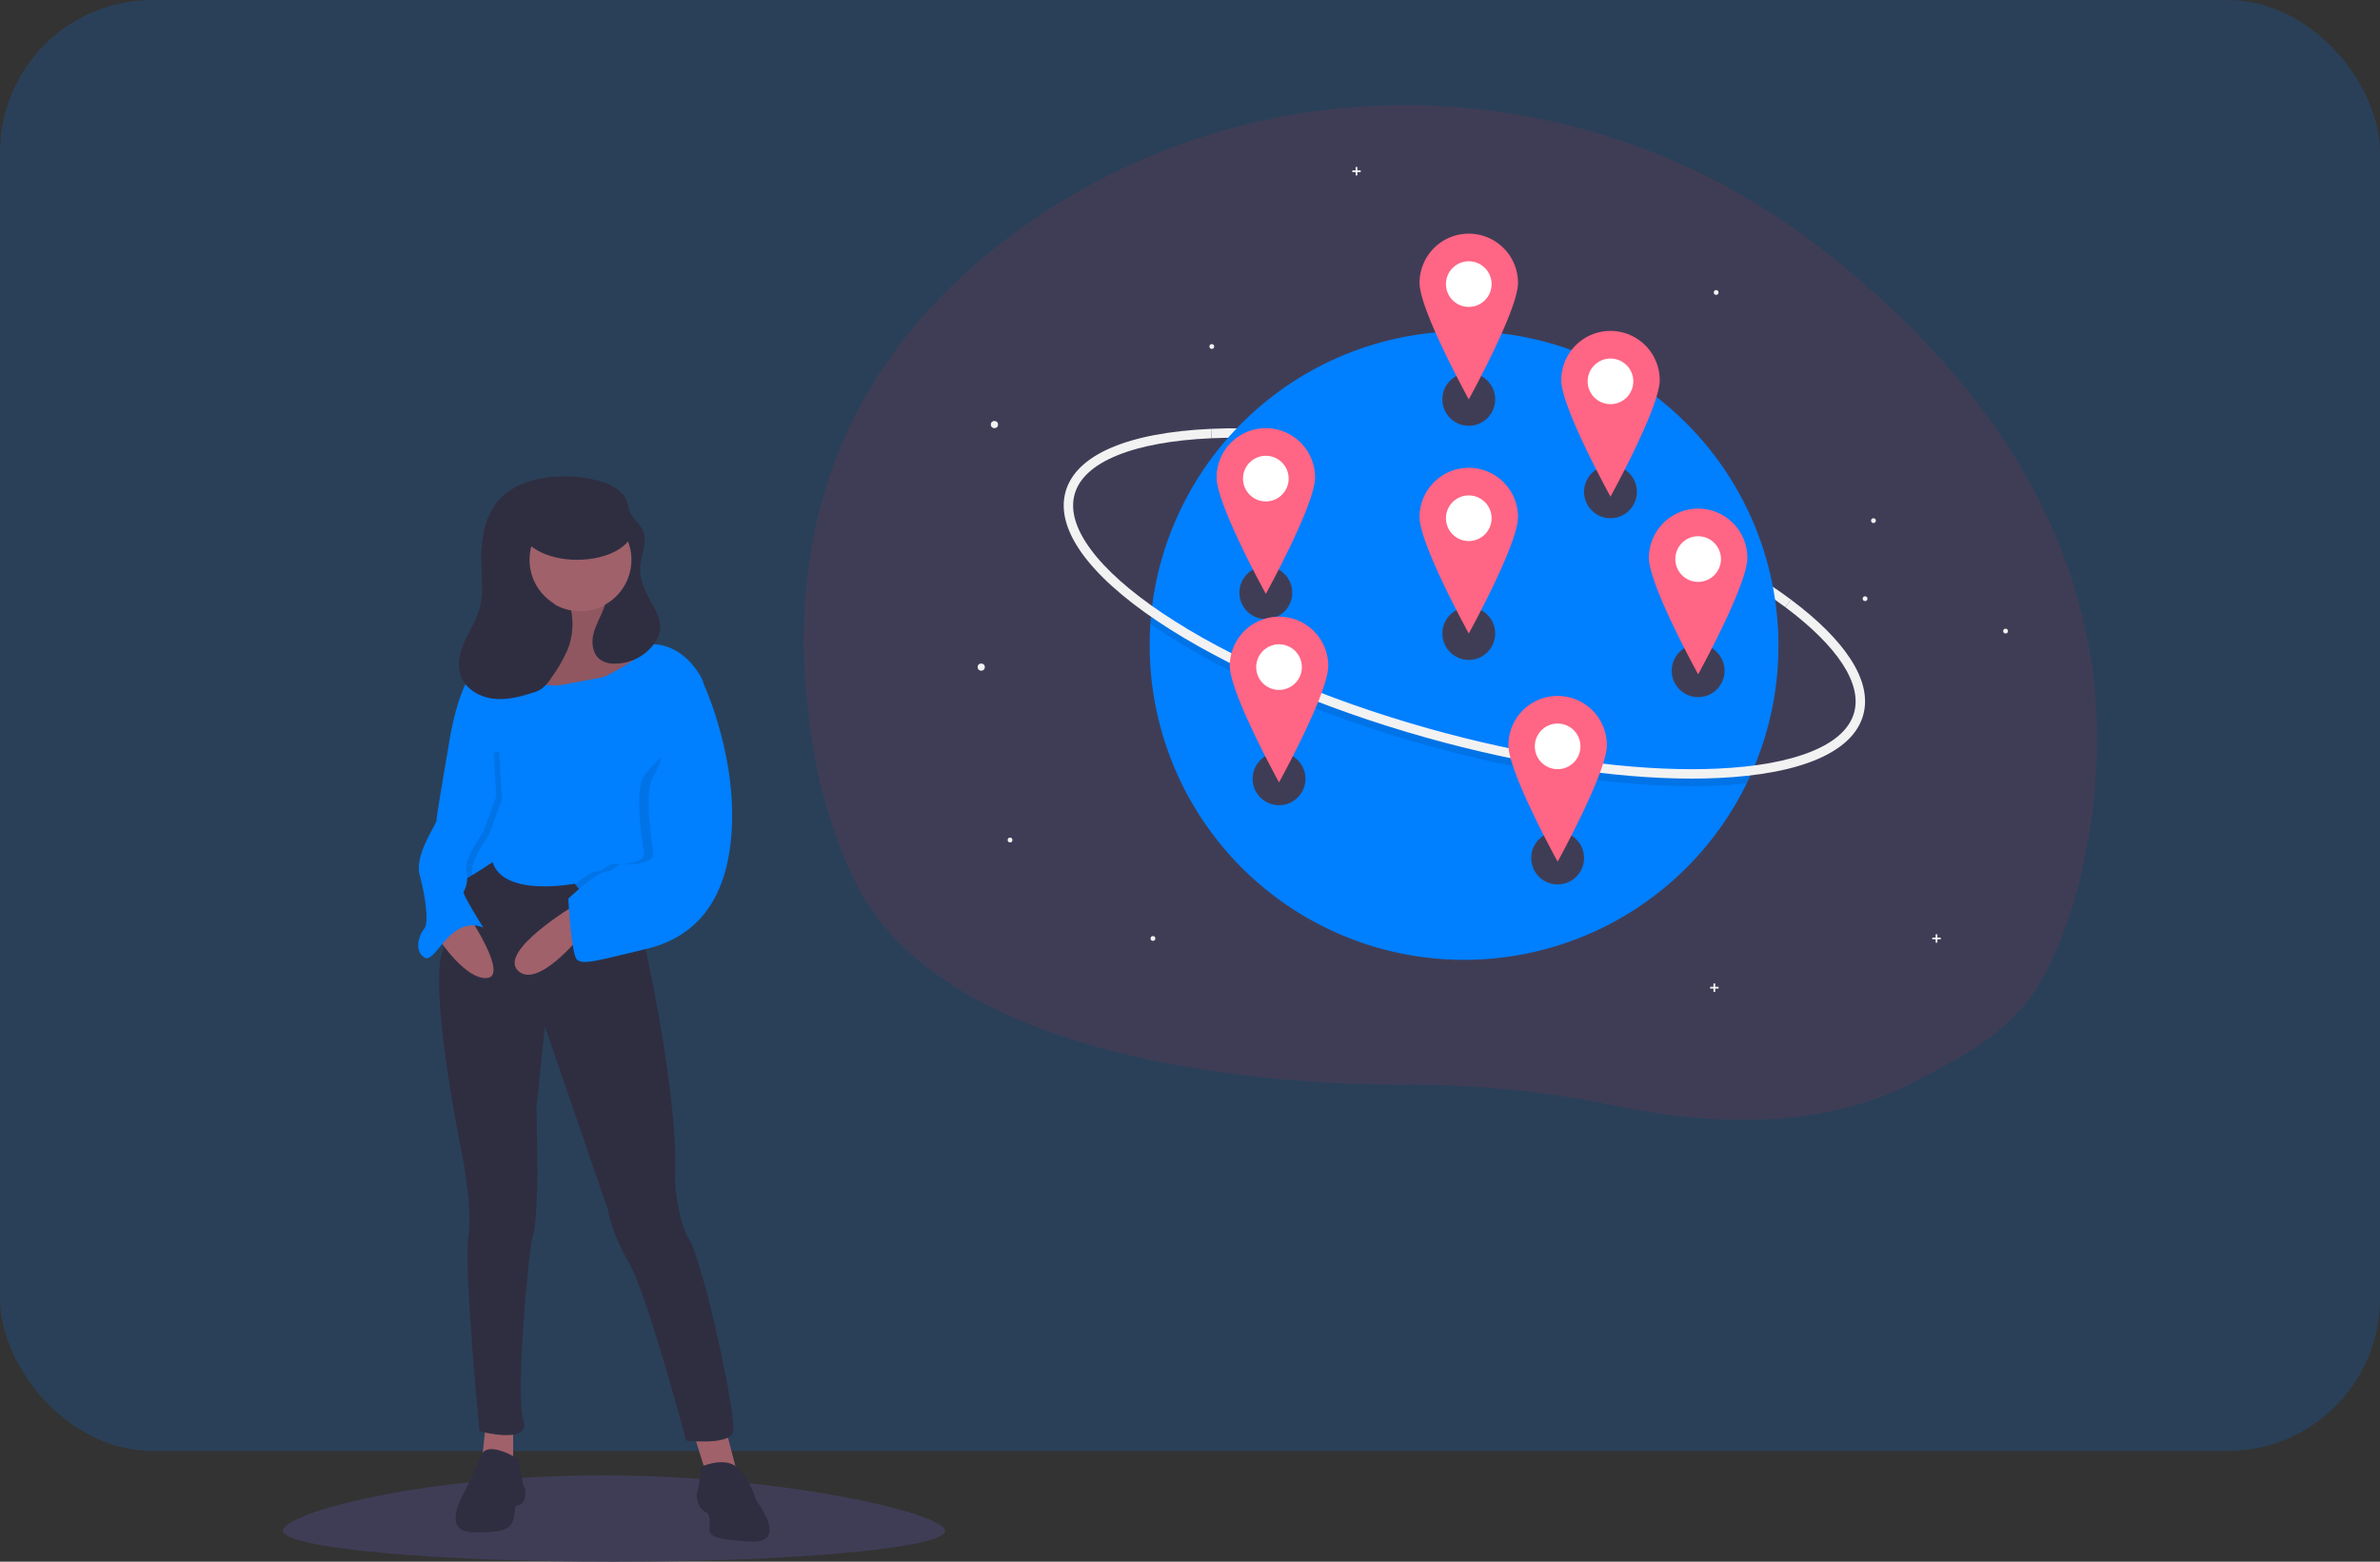 <svg xmlns="http://www.w3.org/2000/svg" width="656" height="430.509" viewBox="0 0 656 430.509">
    <rect x="0" y="0" width="656" height="430.509" fill="#333333" stroke="none"/>
    <defs>
        <style>
            .cls-1,.cls-4{fill:#007fff}.cls-1{opacity:.18}.cls-2{fill:#3f3d56}.cls-3{fill:#f2f2f2}.cls-5{opacity:.1}.cls-6{fill:#fff}.cls-7{fill:#ff6584}.cls-8{fill:#2f2e41}.cls-9{fill:#a0616a}
        </style>
    </defs>
    <g id="Group_53" data-name="Group 53" transform="translate(-32 -472)">
        <rect id="Rectangle_422" width="656" height="400" class="cls-1" data-name="Rectangle 422" rx="42" transform="translate(32 472)"/>
        <g id="Group_10" data-name="Group 10" transform="translate(110 561)">
            <path id="Path_172" d="M713.389 254.288c-2.233 19.134-6.874 34.5-13.243 46.747-8.476 16.324-22.973 22.9-35.924 29.783a81.9 81.9 0 0 1-11.637 5.06c-23.565 8.179-49.941 6.009-70.659 1.691a278.549 278.549 0 0 0-44.111-5.577q-6.344-.286-12.7-.284c-6.535.008-124.2 2.242-152.845-55.757-7.073-14.307-11.921-31.784-13.663-53.087-4.929-60.228 22.159-99.783 57.1-125.638 66.1-48.908 156.7-46.857 221.819 3.34C680.9 134 721.52 184.606 713.389 254.288z" class="cls-2" data-name="Path 172" transform="translate(-214.434 -121.705)"/>
            <path id="Path_173" d="M771.51 313.56c-18.336-13.708-47.056-26.672-78.794-35.568-28.9-8.1-57.084-12.01-79.372-11.012l-.116-2.592c22.554-1.01 51.032 2.933 80.188 11.105 32.034 8.979 61.065 22.1 79.647 35.988z" class="cls-3" data-name="Path 173" transform="translate(-357.41 -235.17)"/>
            <path id="Path_174" d="M748.034 290.013a86.34 86.34 0 0 1-7.472 35.251q-.619 1.393-1.289 2.76a86.668 86.668 0 0 1-164.549-38.012q0-3.008.2-5.97.1-1.506.252-2.994a86.66 86.66 0 0 1 172.854 8.964z" class="cls-4" data-name="Path 174" transform="translate(-335.838 -201.065)"/>
            <path id="Path_175" d="M740.822 424.243q-.619 1.393-1.29 2.761-3.8.412-8 .6c-2.317.1-4.7.156-7.137.156-21.28 0-46.89-3.928-73.052-11.26-29.157-8.173-55.535-19.6-74.277-32.19q-.957-.642-1.881-1.287.1-1.506.252-2.994 1.49 1.062 3.074 2.127C597.037 394.591 623.15 405.9 652.048 414c25.934 7.27 51.3 11.164 72.339 11.164q3.608 0 7.034-.153 4.989-.226 9.401-.768z" class="cls-5" data-name="Path 175" transform="translate(-336.099 -300.044)"/>
            <path id="Path_176" d="M693.952 361.008c-21.279 0-46.891-3.928-73.053-11.261-29.156-8.172-55.535-19.6-74.278-32.189-19.134-12.848-28.106-25.508-25.264-35.648s17.087-16.292 40.111-17.324l.116 2.592c-10.752.482-19.514 2.08-26.044 4.75-6.513 2.663-10.445 6.258-11.685 10.683s.251 9.539 4.431 15.2 10.847 11.589 19.782 17.589c18.52 12.436 44.634 23.745 73.532 31.845 25.935 7.269 51.3 11.164 72.339 11.165q3.606 0 7.032-.153c10.752-.482 19.515-2.08 26.044-4.75 6.513-2.663 10.445-6.257 11.685-10.682 2.227-7.946-4.5-18.27-18.951-29.071l1.554-2.078c7.434 5.558 12.938 11.037 16.357 16.284 3.666 5.625 4.856 10.862 3.538 15.565-2.842 10.14-17.087 16.292-40.111 17.324-2.315.107-4.698.159-7.135.159z" class="cls-3" data-name="Path 176" transform="translate(-305.652 -235.368)"/>
            <circle id="Ellipse_42" cx=".993" cy=".993" r=".993" class="cls-3" data-name="Ellipse 42" transform="translate(326.84 -15.322)"/>
            <circle id="Ellipse_43" cx=".993" cy=".993" r=".993" class="cls-3" data-name="Ellipse 43" transform="translate(195.103 27.052)"/>
            <circle id="Ellipse_44" cx=".993" cy=".993" r=".993" class="cls-3" data-name="Ellipse 44" transform="translate(191.462 93.913)"/>
            <circle id="Ellipse_45" cx=".662" cy=".662" r=".662" class="cls-3" data-name="Ellipse 45" transform="translate(394.363 -9.033)"/>
            <circle id="Ellipse_46" cx=".662" cy=".662" r=".662" class="cls-3" data-name="Ellipse 46" transform="translate(474.132 84.314)"/>
            <circle id="Ellipse_47" cx=".662" cy=".662" r=".662" class="cls-3" data-name="Ellipse 47" transform="translate(437.723 53.862)"/>
            <circle id="Ellipse_48" cx=".662" cy=".662" r=".662" class="cls-3" data-name="Ellipse 48" transform="translate(255.345 5.862)"/>
            <circle id="Ellipse_49" cx=".662" cy=".662" r=".662" class="cls-3" data-name="Ellipse 49" transform="translate(435.406 75.377)"/>
            <circle id="Ellipse_50" cx=".662" cy=".662" r=".662" class="cls-3" data-name="Ellipse 50" transform="translate(199.737 141.907)"/>
            <circle id="Ellipse_51" cx=".662" cy=".662" r=".662" class="cls-3" data-name="Ellipse 51" transform="translate(239.126 169.049)"/>
            <path id="Path_177" d="M672.538 39.662h-.913v-.913h-.49v.913h-.914v.49h.914v.913h.49v-.913h.913z" class="cls-3" data-name="Path 177" transform="translate(-375.488 -81.709)"/>
            <path id="Path_178" d="M896.838 551.486h-.914v-.913h-.49v.913h-.913v.49h.913v.913h.49v-.913h.914z" class="cls-3" data-name="Path 178" transform="translate(-501.151 -368.456)"/>
            <path id="Path_179" d="M1036.088 520.626h-.915v-.913h-.493v.913h-.91v.49h.91v.913h.493v-.913h.915z" class="cls-3" data-name="Path 179" transform="translate(-579.165 -351.167)"/>
            <circle id="Ellipse_52" cx="7.282" cy="7.282" r="7.282" class="cls-2" data-name="Ellipse 52" transform="translate(319.558 13.812)"/>
            <circle id="Ellipse_53" cx="7.282" cy="7.282" r="7.282" class="cls-2" data-name="Ellipse 53" transform="translate(263.619 67.102)"/>
            <circle id="Ellipse_54" cx="7.282" cy="7.282" r="7.282" class="cls-2" data-name="Ellipse 54" transform="translate(344.051 140.252)"/>
            <circle id="Ellipse_55" cx="7.282" cy="7.282" r="7.282" class="cls-2" data-name="Ellipse 55" transform="translate(319.558 78.356)"/>
            <circle id="Ellipse_56" cx="7.282" cy="7.282" r="7.282" class="cls-2" data-name="Ellipse 56" transform="translate(267.26 118.407)"/>
            <circle id="Ellipse_57" cx="7.282" cy="7.282" r="7.282" class="cls-2" data-name="Ellipse 57" transform="translate(358.615 39.299)"/>
            <circle id="Ellipse_58" cx="7.282" cy="7.282" r="7.282" class="cls-2" data-name="Ellipse 58" transform="translate(382.778 88.617)"/>
            <circle id="Ellipse_59" cx="9.599" cy="9.599" r="9.599" class="cls-6" data-name="Ellipse 59" transform="translate(317.241 44.264)"/>
            <path id="Path_180" d="M757.443 289.015a13.571 13.571 0 0 0-13.571 13.571c0 7.495 13.571 32.107 13.571 32.107s13.571-24.612 13.571-32.107a13.571 13.571 0 0 0-13.571-13.571zm0 20.191a6.289 6.289 0 1 1 6.289-6.289 6.289 6.289 0 0 1-6.289 6.289z" class="cls-7" data-name="Path 180" transform="translate(-430.603 -249.054)"/>
            <circle id="Ellipse_60" cx="9.599" cy="9.599" r="9.599" class="cls-6" data-name="Ellipse 60" transform="translate(264.943 85.307)"/>
            <path id="Path_181" d="M638.519 382.348a13.571 13.571 0 0 0-13.571 13.571c0 7.495 13.571 32.107 13.571 32.107s13.571-24.612 13.571-32.107a13.571 13.571 0 0 0-13.571-13.571zm0 20.191a6.289 6.289 0 1 1 6.289-6.289 6.289 6.289 0 0 1-6.289 6.289z" class="cls-7" data-name="Path 181" transform="translate(-363.977 -301.344)"/>
            <circle id="Ellipse_61" cx="9.599" cy="9.599" r="9.599" class="cls-6" data-name="Ellipse 61" transform="translate(380.461 55.517)"/>
            <path id="Path_182" d="M901.205 314.606a13.571 13.571 0 0 0-13.571 13.571c0 7.495 13.571 32.107 13.571 32.107s13.571-24.612 13.571-32.107a13.571 13.571 0 0 0-13.571-13.571zm0 20.191a6.289 6.289 0 1 1 6.289-6.289 6.289 6.289 0 0 1-6.289 6.289z" class="cls-7" data-name="Path 182" transform="translate(-511.145 -263.392)"/>
            <circle id="Ellipse_62" cx="9.599" cy="9.599" r="9.599" class="cls-6" data-name="Ellipse 62" transform="translate(317.241 -20.28)"/>
            <path id="Path_183" d="M757.443 142.242a13.571 13.571 0 0 0-13.571 13.571c0 7.495 13.571 32.107 13.571 32.107s13.571-24.612 13.571-32.107a13.571 13.571 0 0 0-13.571-13.571zm0 20.191a6.289 6.289 0 1 1 6.289-6.289 6.289 6.289 0 0 1-6.289 6.289z" class="cls-7" data-name="Path 183" transform="translate(-430.603 -166.825)"/>
            <circle id="Ellipse_63" cx="9.599" cy="9.599" r="9.599" class="cls-6" data-name="Ellipse 63" transform="translate(341.734 107.153)"/>
            <path id="Path_184" d="M813.141 432.025A13.571 13.571 0 0 0 799.57 445.6c0 7.495 13.571 32.107 13.571 32.107s13.571-24.612 13.571-32.107a13.571 13.571 0 0 0-13.571-13.575zm0 20.191a6.289 6.289 0 1 1 6.289-6.289 6.289 6.289 0 0 1-6.289 6.289z" class="cls-7" data-name="Path 184" transform="translate(-461.808 -329.175)"/>
            <circle id="Ellipse_64" cx="9.599" cy="9.599" r="9.599" class="cls-6" data-name="Ellipse 64" transform="translate(261.302 33.341)"/>
            <path id="Path_185" d="M630.239 264.177a13.571 13.571 0 0 0-13.571 13.571c0 7.495 13.571 32.107 13.571 32.107s13.571-24.612 13.571-32.107a13.571 13.571 0 0 0-13.571-13.571zm0 20.191a6.289 6.289 0 1 1 6.289-6.289 6.289 6.289 0 0 1-6.289 6.289z" class="cls-7" data-name="Path 185" transform="translate(-359.338 -235.139)"/>
            <circle id="Ellipse_65" cx="9.599" cy="9.599" r="9.599" class="cls-6" data-name="Ellipse 65" transform="translate(356.298 6.53)"/>
            <path id="Path_186" d="M846.259 203.209a13.571 13.571 0 0 0-13.571 13.571c0 7.495 13.571 32.107 13.571 32.107s13.571-24.612 13.571-32.107a13.571 13.571 0 0 0-13.571-13.571zm0 20.191a6.289 6.289 0 1 1 6.289-6.289 6.289 6.289 0 0 1-6.289 6.289z" class="cls-7" data-name="Path 186" transform="translate(-480.362 -200.982)"/>
            <path id="Path_187" d="M214 799.472c0 4.705-40.854 8.52-91.249 8.52s-91.251-3.814-91.251-8.52 37.561-15.265 87.957-15.265S214 794.767 214 799.472z" class="cls-2" data-name="Path 187" transform="translate(-31.5 -466.483)"/>
            <path id="Rectangle_317" d="M0 0h35.815v29.64H0z" class="cls-8" data-name="Rectangle 317" transform="translate(60.417 56.501)"/>
            <path id="Path_188" d="M265.768 692.495l3.092 11.851-8.244 1.288-3.864-12.366z" class="cls-9" data-name="Path 188" transform="translate(-143.844 -387.967)"/>
            <path id="Path_189" d="M133.111 688.394v12.624h-8.759l1.288-12.624z" class="cls-9" data-name="Path 189" transform="translate(-69.668 -385.67)"/>
            <path id="Path_190" d="M292.01 777.2s6.183-2.834 9.79 0 5.41 9.275 5.41 9.275 9.275 11.851-1.546 11.335-11.335-1.8-11.335-3.607.515-3.864-1.288-4.637-2.576-4.38-2.061-5.41 1.03-6.956 1.03-6.956z" class="cls-8" data-name="Path 190" transform="translate(-176.785 -461.852)"/>
            <path id="Path_191" d="M157.1 770.543s-8.5-5.438-10.3-1.173-4.38 9.675-4.38 9.675-7.213 11.335 1.8 11.593 10.563-1.031 11.335-3.349 0-4.122 1.546-4.122 2.319-3.349 1.546-4.895-1.547-7.729-1.547-7.729z" class="cls-8" data-name="Path 191" transform="translate(-92.108 -457.256)"/>
            <path id="Path_192" d="M193.567 228.564s-2.061 11.593 3.349 12.366 10.82 3.091 11.078 4.637-21.126 18.033-21.126 18.033l-13.139-4.122s-13.139-3.349-12.624-5.925 1.546-6.183 1.546-6.183 14.942-3.091 15.2-7.729a88.44 88.44 0 0 1 2.061-12.108z" class="cls-9" data-name="Path 192" transform="translate(-104.103 -154.61)"/>
            <path id="Path_193" d="M193.567 228.564s-2.061 11.593 3.349 12.366 10.82 3.091 11.078 4.637-21.126 18.033-21.126 18.033l-13.139-4.122s-13.139-3.349-12.624-5.925 1.546-6.183 1.546-6.183 14.942-3.091 15.2-7.729a88.44 88.44 0 0 1 2.061-12.108z" class="cls-5" data-name="Path 193" transform="translate(-104.103 -154.61)"/>
            <path id="Path_194" d="M141.748 394.1s9.331 8.911 27.852 8.062 16.975 5.591 16.975 5.591l-.773 10.305s9.79 43.023 8.5 65.694c0 0 .515 10.82 4.122 16.746s13.4 49.721 11.851 53.07-12.881 2.061-12.881 2.061-10.563-39.932-15.715-48.949-5.668-14.169-5.668-14.169L158.494 441.5l-2.319 22.156s.258 17.518.258 19.064-.258 13.912-1.288 16.488-4.895 43.8-2.576 50.752-12.108 3.092-12.108 3.092-4.38-44.826-3.092-53.586-2.061-24.474-2.061-24.474-9.79-47.918-4.38-55.647c0 0 3.607-26.278 5.41-26.02z" class="cls-8" data-name="Path 194" transform="translate(-86.291 -247.491)"/>
            <circle id="Ellipse_66" cx="14.169" cy="14.169" r="14.169" class="cls-9" data-name="Ellipse 66" transform="translate(67.952 51.155)"/>
            <path id="Path_195" d="M135.856 329.425c.263.788 3.336-.835 6.289-2.615 2.839-1.711 5.562-3.568 5.562-3.568 3.091 9.79 22.671 5.925 22.671 5.925s.049.07.139.193a35.818 35.818 0 0 0 6.817 7.02c3.864 2.834 12.881-3.864 12.881-3.864s14.02-33.576 15.813-51.362c.394-3.913.2-7.064-.871-8.922-5.925-10.3-14.262-9.007-14.262-9.007-1.383 3.62-12.531 9.007-12.531 9.007l-11.078 2.061c-11.078 2.061-14.427-9.532-14.427-9.532-3.091-.515-8.759 5.152-8.759 5.152-5.41 1.546-8.244 19.579-8.244 19.579s.538.67 1.378 1.739c.474.6 1.043 1.327 1.667 2.133l.665.86c2.857 3.725 6.466 8.623 7.368 10.725 1.546 3.607-1.546 9.017-5.152 8.759s-6.441 14.172-5.926 15.717z" class="cls-4" data-name="Path 195" transform="translate(-89.931 -174.577)"/>
            <path id="Path_196" d="M195.088 434.962s-12.108 15.2-17.518 9.79 15.715-18.034 15.715-18.034z" class="cls-9" data-name="Path 196" transform="translate(-112.838 -266.202)"/>
            <path id="Path_197" d="M137.991 434.92s10.563 15.973 4.637 16.488-13.139-10.562-13.139-10.562z" class="cls-9" data-name="Path 197" transform="translate(-86.398 -270.797)"/>
            <path id="Path_198" d="M143.392 203.294c1.359-3 3.185-5.813 4.056-8.988 1.043-3.806.637-7.833.513-11.777a36.978 36.978 0 0 1 .883-10.392 17.866 17.866 0 0 1 5.137-8.943c6.636-5.924 18.782-6.35 26.886-3.884 3.195.972 6.6 2.824 7.39 6.068.12.49.173.994.307 1.481.663 2.415 3.134 3.944 4.026 6.284 1.153 3.028-.625 6.32-.857 9.551-.271 3.773 1.583 7.337 3.411 10.648 1.087 1.968 2.217 4.065 2.109 6.311a7.973 7.973 0 0 1-1.091 3.479 13.266 13.266 0 0 1-11.144 6.388 6.991 6.991 0 0 1-4.174-.986c-1.978-1.362-2.557-4.1-2.145-6.469s1.613-4.505 2.554-6.714c.289-.678.549-1.367.789-2.064a14.171 14.171 0 1 0-9.348 1.586 19.2 19.2 0 0 1-.93 10.674 40.3 40.3 0 0 1-4.482 7.815 10.789 10.789 0 0 1-2.855 3.2 10.131 10.131 0 0 1-2.432 1.039c-3.577 1.15-7.344 2.076-11.065 1.558s-7.407-2.762-8.675-6.3c-1.114-3.103-.222-6.567 1.137-9.565z" class="cls-8" data-name="Path 198" transform="translate(-93.267 -115.593)"/>
            <ellipse id="Ellipse_67" cx="15.457" cy="8.759" class="cls-8" data-name="Ellipse 67" rx="15.457" ry="8.759" transform="translate(65.633 47.806)"/>
            <path id="Path_199" d="M214.752 341.23a35.817 35.817 0 0 0 6.817 7.02c3.864 2.834 12.881-3.864 12.881-3.864s14.02-33.576 15.813-51.362a79.568 79.568 0 0 0-3.447-8.664l2.963 11.979s-13.268 10.691-16.1 15.071-.258 19.064 0 21.383-5.153 3.092-7.729 2.834-3.091 2.061-5.41 2.061c-1.123 0-3.562 1.742-5.788 3.542z" class="cls-5" data-name="Path 199" transform="translate(-134.166 -186.446)"/>
            <path id="Path_200" d="M243.053 284.36h3.864s9.532 19.322 8.5 41.22-11.593 30.657-23.7 33.491-17.518 4.637-19.064 2.834-2.319-16.746-2.319-16.746 7.986-7.471 10.3-7.471 2.834-2.319 5.41-2.061 7.986-.515 7.729-2.834-2.834-17 0-21.383 9.28-27.05 9.28-27.05z" class="cls-4" data-name="Path 200" transform="translate(-131.691 -186.446)"/>
            <path id="Path_201" d="M139.068 325.748c.474.6 1.043 1.327 1.667 2.133l-1.5-3.1-.167.967z" class="cls-5" data-name="Path 201" transform="translate(-91.764 -209.093)"/>
            <path id="Path_202" d="M135.856 367.223c.263.788 3.336-.835 6.289-2.615a8.84 8.84 0 0 0-.106-.477c-.773-3.091 4.637-10.562 4.637-10.562l3.607-9.79-.773-13.139-9.944 1.383c2.857 3.725 6.466 8.623 7.368 10.725 1.546 3.607-1.546 9.017-5.152 8.759s-6.441 14.171-5.926 15.716z" class="cls-5" data-name="Path 202" transform="translate(-89.931 -212.375)"/>
            <path id="Path_203" d="M130.049 311.308l-5.149 5.152s-3.607 20.867-3.607 22.156-6.183 9.532-4.637 15.2 2.576 13.139 1.288 14.685-3.091 5.925 0 7.986 6.956-11.851 16.23-8.244c0 0-5.668-9.017-5.41-9.79a8.626 8.626 0 0 0 .773-5.925c-.773-3.091 4.637-10.563 4.637-10.563l3.607-9.79-.773-13.139z" class="cls-4" data-name="Path 203" transform="translate(-78.972 -201.544)"/>
        </g>
    </g>
</svg>
